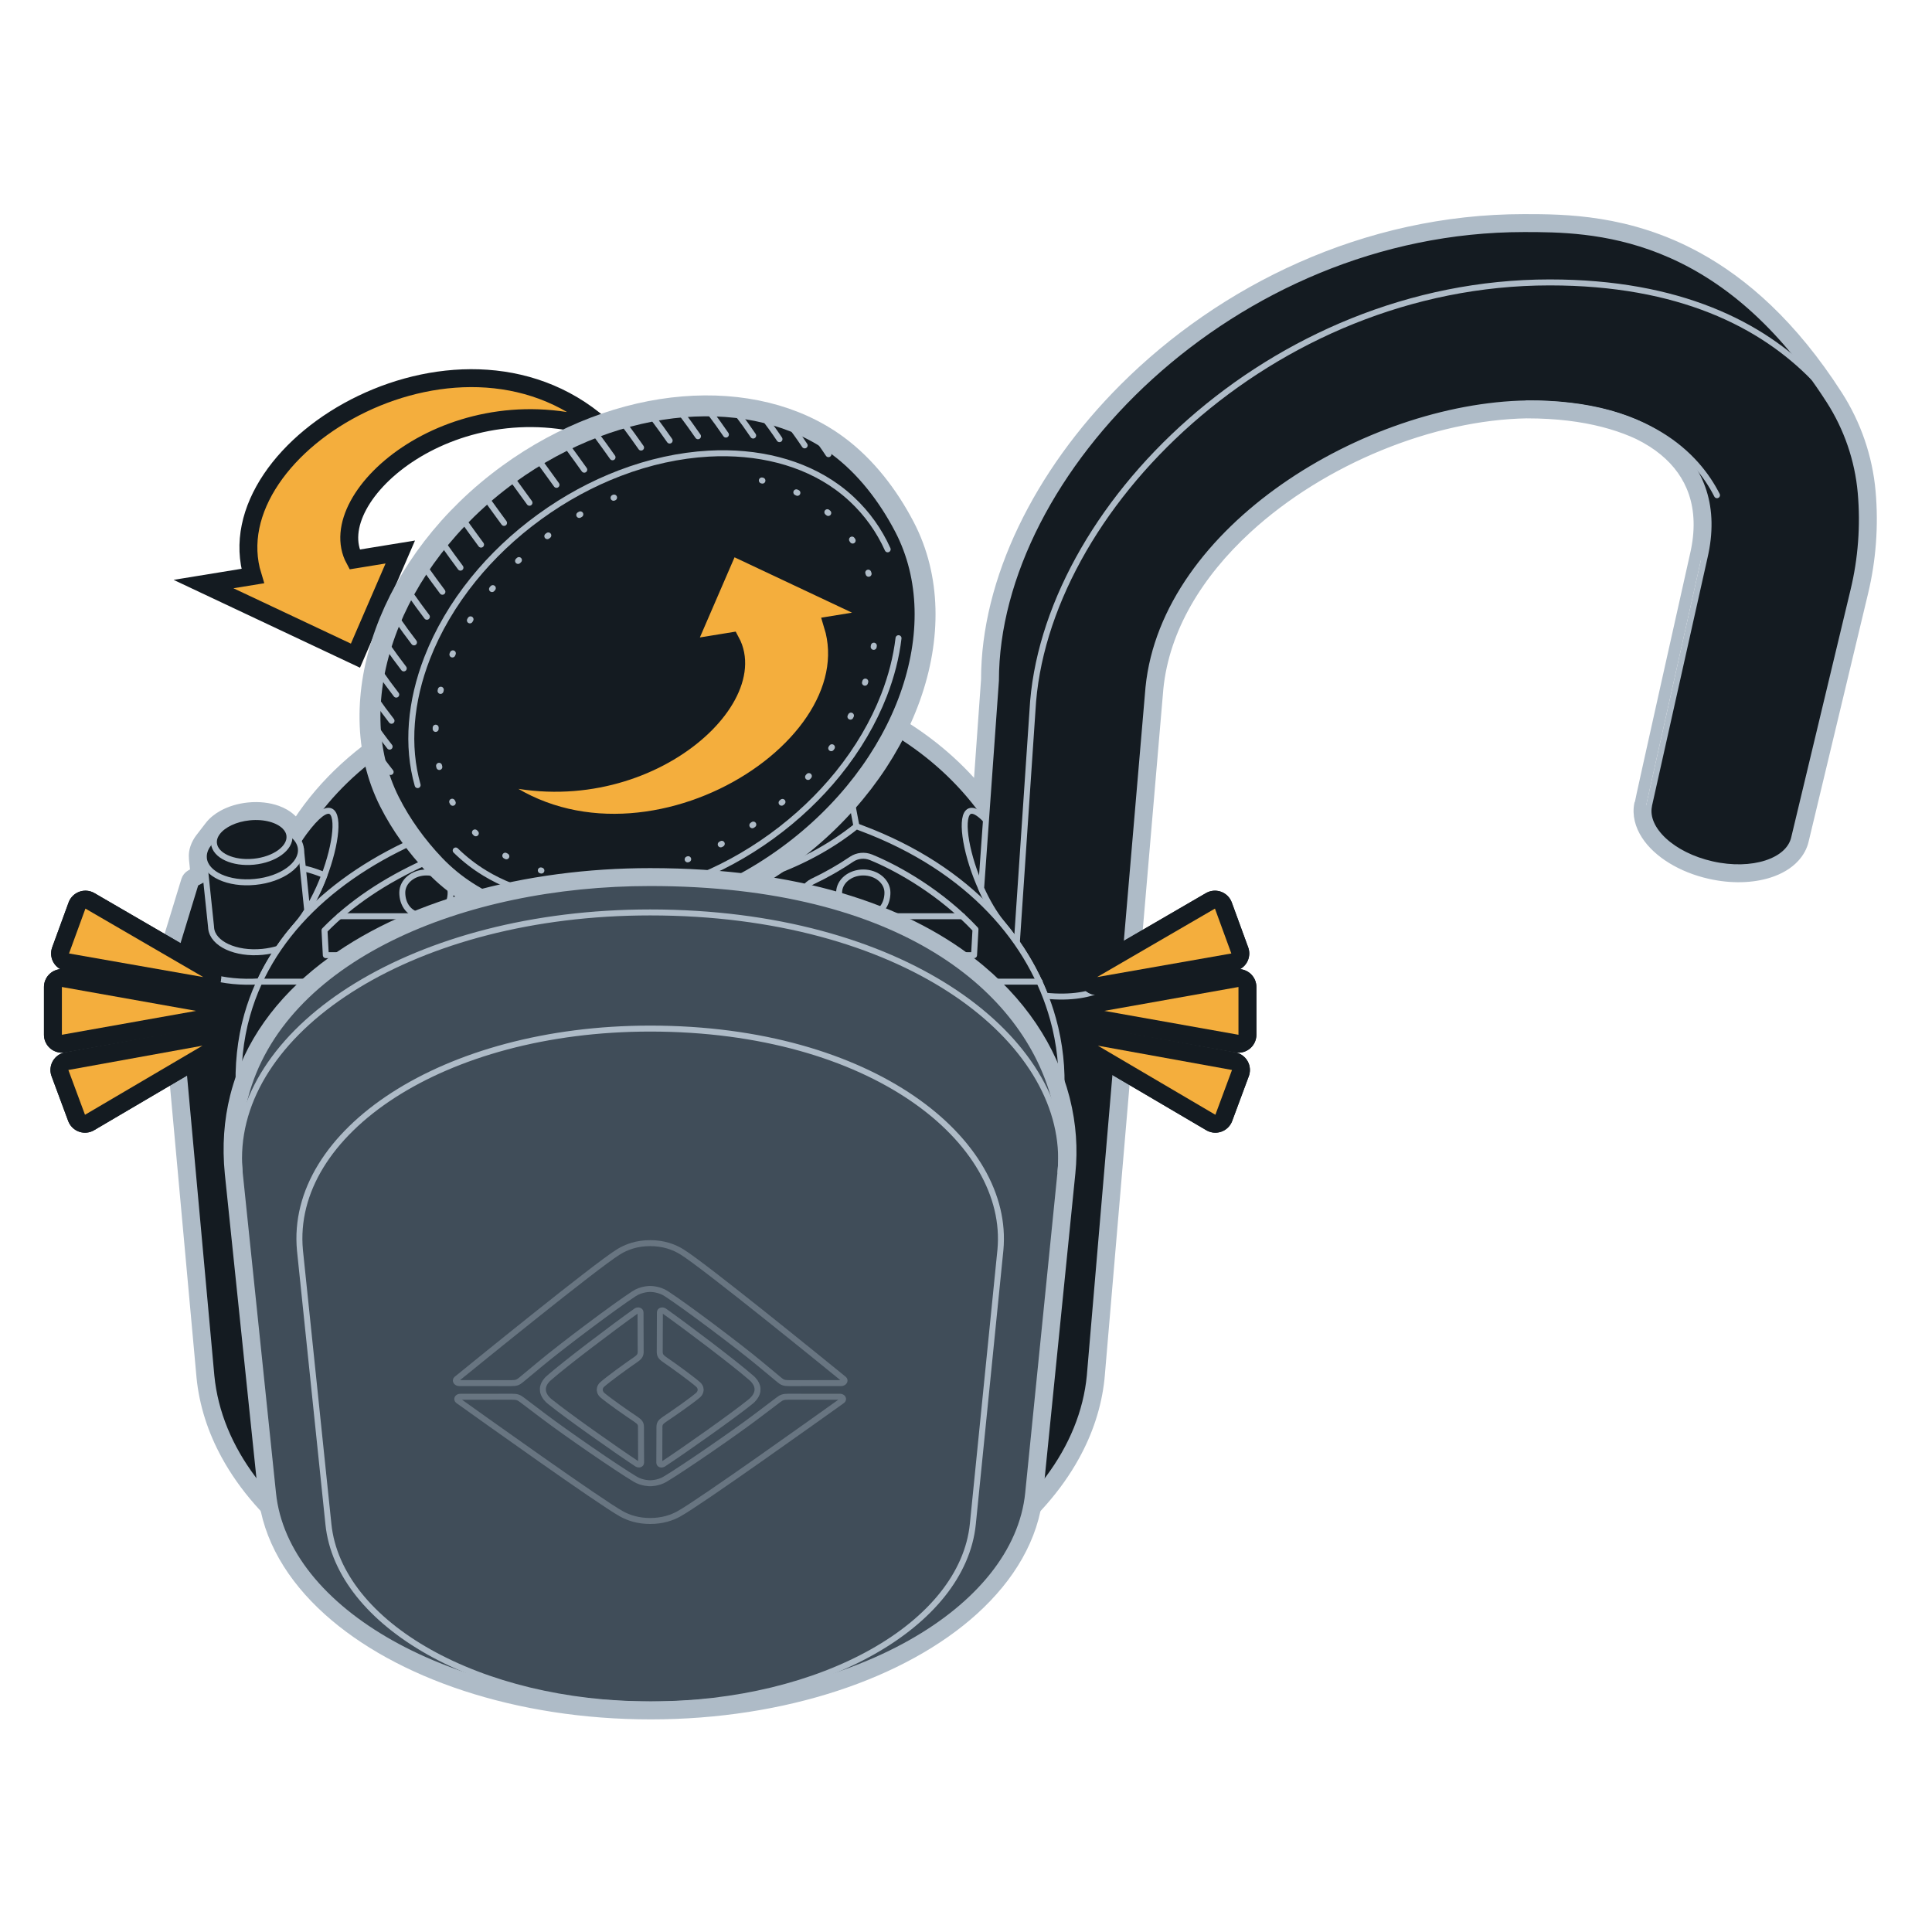 <?xml version="1.0" encoding="UTF-8"?><svg xmlns="http://www.w3.org/2000/svg" width="161.749" height="161.749" viewBox="0 0 161.749 161.749"><g id="uuid-4b40a15c-89a4-400e-b81c-2cf73d6400c8"><g id="uuid-7f59cc2a-00d1-45a0-b5b2-4e48640c64f9"><path d="M87.79,92.237l-2.705,28.764M25.866,70.843c.516-.753.921-1.244,1.219-1.552-.003.072-.008.151-.015.235-.158,1.897-1.286,5.171-2.882,7.144M84.637,69.712c-.904-1.319-1.707-2.225-2.436-2.607-.236-.124-.527-.227-.852-.226-.305.001-.599.095-.849.281-.345.257-.514.618-.601.905-.147.482-.156,1.063-.109,1.627.188,2.256,1.448,5.921,3.321,8.236M152.57,30.944c-2.155-2.213-4.907-4.2-8.402-5.675-3.862-1.63-8.608-2.624-14.423-2.624-12.64,0-24.022,5.436-32.077,13.081-7.179,6.814-11.797,15.465-12.226,23.701l-1.309,19.419M127.838,34.776c4.978,0,8.375,1.098,10.696,2.523,2.276,1.397,3.577,3.146,4.322,4.614M37.438,69.851l.541-2.851c.043-.226.15-.436.321-.631.262-.299.668-.549,1.143-.705,4.102-1.34,8.058-2.117,14.682-2.117,6.624,0,10.58.777,14.682,2.117.475.155.881.406,1.143.705.171.195.278.405.321.631l.448,2.358M69.411,65.655c-3.811,2.943-9.283,4.819-15.404,4.819-6.048,0-11.462-1.833-15.269-4.719M41.021,75.708h-12.608M80.561,75.708h-13.606M50.406,75.708h-4.327M61.898,75.708h-4.408M21.731,83.184h65.311M34.419,136.6c5.547,2.79,12.515,4.439,20.059,4.439s14.5-1.648,20.045-4.437c3.882-1.952,7.095-4.478,9.31-7.417,2.658-2.108,4.8-4.526,6.268-7.178,1.141-2.062,1.873-4.263,2.118-6.561.007-.068.014-.136.025-.297,0,0,0,0-.004.073l2.932-34.441h0s1.975-23.111,1.976-23.126c.496-4.946,3.278-9.51,7.362-13.268,6.283-5.782,15.463-9.48,23.337-9.613,5-.043,8.928,1.099,11.353,3.095,1.159.954,1.98,2.106,2.432,3.439.486,1.433.565,3.134.104,5.117,0,0-4.677,20.879-4.677,21.036,0-.068.007-.135.021-.202-.201.975.075,1.923.596,2.728,1.012,1.567,3.062,2.811,5.443,3.345,1.82.411,3.612.36,5.054-.105.858-.276,1.637-.714,2.204-1.337.39-.428.678-.941.806-1.513l4.967-20.728c.658-2.735.882-5.627.627-8.506-.257-2.897-1.224-5.699-2.793-8.143-3.793-5.907-7.876-9.485-11.817-11.638-5.802-3.17-11.187-3.186-14.574-3.186-13.366,0-25.355,5.961-33.611,14.217-7.16,7.16-11.6,16.139-11.598,24.511l-.629,8.827c-2.073-2.394-4.717-4.526-7.968-6.229-4.997-2.618-11.407-4.209-19.361-4.209-7.44,0-14.778,1.755-20.666,5.179-3.64,2.117-6.741,4.88-8.954,8.272l-.243-.246c-.02-.021-.042-.04-.064-.059-.348-.33-.781-.571-1.238-.736-.724-.261-1.582-.358-2.465-.271-.822.081-1.589.315-2.223.666-.444.246-.847.563-1.148.953-.002.002-.004.005-.006.007-.014.018-.027.036-.029.039-.017.022-.731.947-.735.951-.404.529-.652,1.176-.588,1.796v.02c0,.035.002.07.005.104l.101.96c-.1.053-.198.108-.295.164-.219.127-.382.332-.456.574l-1.878,6.144c-.038.124-.051.254-.04.383,0,0,3.194,35.079,3.194,35.085.225,2.323.948,4.55,2.088,6.635,1.468,2.685,3.627,5.132,6.313,7.263,2.216,2.94,5.432,5.468,9.317,7.421Z" style="fill:none; stroke:#aebbc7; stroke-linecap:round; stroke-linejoin:round; stroke-width:.5px;"/><path d="M88.039,92.261l-2.705,28.764M25.66,70.702c.777-1.134,1.324-1.71,1.657-1.953.025.183.032.447.003.798-.162,1.942-1.306,5.264-2.937,7.28M84.431,69.853c-.905-1.319-1.678-2.177-2.346-2.527-.213-.112-.463-.198-.735-.197-.253,0-.495.078-.701.232-.285.212-.432.517-.511.777-.133.437-.145.981-.099,1.534.184,2.211,1.428,5.827,3.266,8.099M152.391,31.118c-2.132-2.19-4.857-4.158-8.32-5.619-3.827-1.615-8.539-2.604-14.326-2.604-12.567,0-23.891,5.405-31.905,13.013-7.146,6.783-11.723,15.377-12.149,23.537l-1.309,19.419M127.838,34.526c5.015,0,8.459,1.106,10.827,2.56,2.321,1.425,3.652,3.212,4.414,4.714M37.192,69.804l.541-2.851c.052-.275.182-.525.379-.749.299-.339.746-.612,1.253-.777,4.128-1.349,8.111-2.129,14.76-2.129,6.649,0,10.632.78,14.76,2.129.507.166.955.438,1.253.777.197.224.327.474.379.749l.448,2.358M69.564,65.853c-3.859,2.98-9.387,4.872-15.556,4.872-6.096,0-11.564-1.847-15.42-4.77M41.021,75.958h-12.608M80.561,75.958h-13.606M50.406,75.958h-4.327M61.898,75.958h-4.408M21.731,82.934h65.311M34.531,136.377c5.509,2.77,12.438,4.413,19.947,4.413s14.426-1.641,19.932-4.41c3.867-1.945,7.054-4.457,9.242-7.37,2.648-2.096,4.776-4.496,6.229-7.123,1.126-2.035,1.846-4.204,2.088-6.466.007-.067.014-.134.023-.271,0,0,0,0-.003.052l2.932-34.441s1.976-23.129,1.976-23.129c.504-5.025,3.328-9.642,7.442-13.427,6.326-5.821,15.564-9.545,23.504-9.679,5.032-.043,9.027,1.104,11.514,3.152,1.192.981,2.042,2.171,2.51,3.552.503,1.484.58,3.233.111,5.251,0,0-4.671,20.861-4.671,20.982,0-.051.005-.102.015-.151-.184.895.066,1.777.561,2.542.966,1.495,2.949,2.712,5.288,3.236,1.784.403,3.53.35,4.922-.099.829-.267,1.566-.685,2.096-1.267.364-.399.629-.874.748-1.403l4.967-20.729c.652-2.708.874-5.573.621-8.426s-1.207-5.619-2.754-8.03c-3.773-5.876-7.826-9.423-11.726-11.554-5.743-3.137-11.072-3.156-14.454-3.156-13.292,0-25.219,5.928-33.435,14.144-7.128,7.128-11.527,16.046-11.525,24.352l-.673,9.44c-2.108-2.559-4.855-4.839-8.29-6.638-4.956-2.596-11.324-4.181-19.245-4.181-7.404,0-14.697,1.747-20.541,5.145-3.705,2.154-6.84,4.98-9.038,8.453l-.462-.468c-.017-.017-.035-.033-.053-.049-.318-.304-.721-.53-1.156-.687-.685-.247-1.505-.341-2.355-.257-.791.078-1.526.303-2.126.636-.421.233-.795.53-1.071.887-.002.002-.003.005-.005.007-.015.019-.029.039-.029.04,0,0-.731.947-.734.951-.374.49-.595,1.076-.537,1.645q0,.01.004.098l.118,1.128c-.149.077-.294.156-.436.238-.164.095-.287.249-.342.43l-1.878,6.144c-.028.093-.038.19-.03.287,0,0,3.194,35.079,3.194,35.083.222,2.287.933,4.481,2.059,6.539,1.454,2.659,3.598,5.088,6.274,7.207,2.189,2.914,5.379,5.428,9.249,7.374Z" style="fill:none; stroke:#aebbc7; stroke-linecap:round; stroke-linejoin:round; stroke-width:.5px;"/><path d="M88.288,92.284l-2.705,28.764M25.453,70.56c.907-1.322,1.529-1.935,1.896-2.127.058-.03.098-.044.122-.05.012.021.03.057.048.117.065.212.091.57.049,1.067-.165,1.987-1.327,5.358-2.992,7.417M84.224,69.995c-.905-1.32-1.648-2.128-2.256-2.447-.19-.1-.399-.169-.618-.168-.201,0-.391.062-.553.182-.226.168-.35.416-.421.649-.119.392-.134.899-.089,1.44.18,2.166,1.407,5.733,3.211,7.963M152.212,31.293c-2.11-2.166-4.806-4.115-8.238-5.563-3.793-1.601-8.471-2.585-14.229-2.585-12.495,0-23.759,5.375-31.733,12.944-7.113,6.751-11.65,15.289-12.072,23.372l-1.309,19.419M127.838,34.276c5.053,0,8.544,1.115,10.958,2.597,2.367,1.453,3.726,3.277,4.506,4.814M36.947,69.758l.541-2.851c.062-.325.214-.614.437-.867.335-.38.824-.674,1.363-.85,4.155-1.358,8.163-2.142,14.838-2.142,6.674,0,10.683.784,14.838,2.142.539.176,1.029.469,1.363.85.223.253.375.543.437.867l.448,2.358M69.717,66.051c-3.908,3.018-9.491,4.924-15.709,4.924-6.144,0-11.667-1.861-15.571-4.821M41.021,76.208h-12.608M80.561,76.208h-13.606M50.406,76.208h-4.327M61.898,76.208h-4.408M21.731,82.684h65.311M34.644,136.153c5.471,2.751,12.361,4.386,19.835,4.386s14.352-1.633,19.82-4.383c3.852-1.937,7.014-4.436,9.174-7.322,2.639-2.084,4.752-4.467,6.191-7.068,1.111-2.008,1.82-4.146,2.058-6.371.006-.059.012-.119.02-.213,0-.01.002-.02.002-.031t-.002.031l2.932-34.441s1.977-23.133,1.977-23.133c.512-5.104,3.378-9.773,7.521-13.586,6.369-5.861,15.665-9.61,23.671-9.745,5.064-.044,9.125,1.11,11.675,3.209,1.225,1.008,2.103,2.236,2.588,3.665.521,1.535.596,3.332.119,5.386,0,0-4.665,20.844-4.665,20.927,0-.034.003-.068.01-.101-.168.816.057,1.631.526,2.356.919,1.423,2.835,2.613,5.133,3.128,1.748.395,3.448.34,4.791-.093.799-.257,1.494-.656,1.988-1.198.338-.37.58-.806.689-1.293l4.967-20.729c.646-2.682.866-5.52.615-8.345-.25-2.815-1.19-5.54-2.716-7.917-3.753-5.845-7.776-9.361-11.636-11.47-5.683-3.105-10.957-3.125-14.334-3.125-13.217,0-25.083,5.896-33.258,14.071-7.095,7.095-11.454,15.953-11.453,24.193l-.718,10.076c-2.134-2.734-4.984-5.172-8.61-7.07-4.914-2.574-11.241-4.152-19.129-4.152-7.367,0-14.615,1.739-20.415,5.111-3.771,2.193-6.938,5.081-9.119,8.638l-.685-.693c-.013-.013-.027-.026-.041-.037-.288-.277-.661-.49-1.074-.639-.646-.233-1.428-.324-2.246-.243-.761.075-1.462.291-2.03.606-.398.221-.744.497-.994.821-.002.002-.003.004-.005.006-.013.017-.026.035-.03.04,0,0-.731.947-.733.949-.344.451-.537.976-.486,1.493q0,.01.003.072l.136,1.3c-.199.098-.391.201-.578.309-.11.063-.191.166-.228.287l-1.878,6.144c-.019.062-.026.127-.02.191,0,0,3.194,35.079,3.194,35.082.218,2.25.918,4.412,2.029,6.444,1.44,2.633,3.569,5.044,6.235,7.151,2.161,2.888,5.326,5.388,9.181,7.327Z" style="fill:none; stroke:#aebbc7; stroke-linecap:round; stroke-linejoin:round; stroke-width:.5px;"/><path d="M88.537,92.308l-2.705,28.764M25.247,70.419c.906-1.322,1.559-1.983,1.986-2.207.122-.064.209-.083.266-.083.047,0,.08.013.108.034.047.035.105.112.151.265.078.257.102.652.059,1.16-.169,2.031-1.347,5.452-3.047,7.553M84.018,70.136c-.905-1.321-1.618-2.08-2.166-2.367-.168-.088-.336-.141-.501-.14-.15,0-.287.046-.405.133-.166.124-.268.315-.331.521-.106.347-.123.817-.079,1.347.177,2.121,1.387,5.64,3.156,7.826M152.033,31.467c-2.087-2.143-4.756-4.073-8.156-5.507-3.758-1.586-8.403-2.565-14.132-2.565-12.423,0-23.627,5.344-31.561,12.875-7.08,6.72-11.576,15.201-11.994,23.208l-1.309,19.419M127.838,34.026c5.09,0,8.629,1.123,11.088,2.634,2.412,1.481,3.801,3.343,4.598,4.914M36.701,69.711l.541-2.851c.071-.374.246-.704.495-.986.371-.421.902-.736,1.473-.922,4.181-1.366,8.216-2.154,14.915-2.154,6.699,0,10.734.788,14.915,2.154.571.187,1.103.501,1.473.922.248.282.424.612.495.986l.448,2.358M69.87,66.249c-3.957,3.056-9.595,4.976-15.862,4.976-6.192,0-11.77-1.875-15.722-4.872M41.021,76.458h-12.608M80.561,76.458h-13.606M50.406,76.458h-4.327M61.898,76.458h-4.408M21.731,82.434h65.311M34.756,135.93c5.433,2.732,12.284,4.359,19.722,4.359s14.278-1.626,19.708-4.357c3.849-1.936,6.993-4.43,9.079-7.254,2.642-2.077,4.749-4.449,6.179-7.033,1.097-1.982,1.794-4.087,2.028-6.277.007-.062.013-.125.02-.208,0-.003,0-.006,0-.01h0s0,0,0,.01v-.01h0c.056-.659,2.931-34.431,2.931-34.431l1.977-23.137c.519-5.183,3.427-9.905,7.6-13.745,6.412-5.9,15.766-9.675,23.838-9.811,5.095-.044,9.224,1.115,11.837,3.266,1.257,1.035,2.165,2.3,2.666,3.777.538,1.586.611,3.431.126,5.521,0,0-4.658,20.822-4.654,20.822h0c-.152.736.048,1.484.491,2.17.873,1.352,2.721,2.514,4.978,3.02,1.712.387,3.366.33,4.659-.087.77-.248,1.423-.627,1.88-1.128.312-.342.532-.739.631-1.182l4.968-20.729h0c.639-2.656.857-5.467.609-8.265-.246-2.775-1.173-5.46-2.677-7.804-3.733-5.813-7.726-9.299-11.545-11.385-5.624-3.072-10.842-3.095-14.214-3.095-13.142,0-24.947,5.863-33.081,13.998-7.063,7.063-11.381,15.861-11.38,24.034l-.765,10.738c-2.151-2.918-5.102-5.525-8.928-7.529-4.873-2.552-11.159-4.124-19.013-4.124-7.33,0-14.533,1.731-20.289,5.077-3.839,2.232-7.039,5.186-9.198,8.829-.021-.023-.042-.046-.064-.069l-.845-.855c-.009-.009-.018-.017-.028-.024-.258-.251-.601-.451-.995-.592-.607-.219-1.351-.308-2.136-.23-.73.072-1.398.279-1.933.575-.376.208-.692.464-.918.756-.001.002-.003.004-.004.005-.012.016-.024.031-.03.041,0,0-.731.947-.732.948-.315.412-.48.877-.435,1.341q0,.01.001.046l.155,1.474c-.25.118-.49.244-.719.377-.055.032-.096.083-.114.143,0,0-1.878,6.144-1.888,6.24,0,0,3.194,35.079,3.194,35.08.215,2.214.903,4.343,2,6.348,1.43,2.615,3.554,5.016,6.176,7.068,2.134,2.873,5.28,5.369,9.132,7.306Z" style="fill:none; stroke:#aebbc7; stroke-linecap:round; stroke-linejoin:round; stroke-width:.5px;"/></g><path d="M88.363,86.083l-2.025-.01-2.291,27.232v.01c-.934,11.021-13.832,19.77-29.572,19.77s-28.628-8.73-29.582-19.741l-2.399-27.527-2.015-.01,2.291-9.802c2.999-12.81,17.057-19.711,31.656-19.711,19.544,0,29.247,9.772,31.636,19.967l2.3,9.821Z" style="fill:#141b21; stroke:#aebbc7; stroke-linecap:round; stroke-linejoin:round; stroke-width:.5px;"/><line x1="88.786" y1="92.331" x2="86.081" y2="121.096" style="fill:#404d59; stroke:#aebbc7; stroke-linecap:round; stroke-linejoin:round; stroke-width:.5px;"/><path d="M94.175,80.698l-2.932,34.441v.011c-1.155,12.294-17.189,22.038-36.768,22.038s-35.59-9.732-36.779-22.003l-3.194-35.079,79.672.592Z" style="fill:#141b21; stroke:#aebbc7; stroke-linecap:round; stroke-linejoin:round; stroke-width:.5px;"/><path d="M25.041,70.278c4.701-6.856,3.393,2.733-.076,7.021" style="fill:none; stroke:#aebbc7; stroke-linecap:round; stroke-linejoin:round; stroke-width:.5px;"/><path d="M83.812,70.278c-4.701-6.856-3.393,2.733.076,7.021" style="fill:none; stroke:#aebbc7; stroke-linecap:round; stroke-linejoin:round; stroke-width:.5px;"/><path d="M87.515,83.361c4.332.455,6.536-1.3,6.66-2.664l1.977-23.14c1.337-13.341,18.246-23.555,31.685-23.781,10.254-.089,16.782,4.66,14.874,12.869,0,0-4.653,20.808-4.653,20.818-.403,1.956,1.947,4.149,5.279,4.896,3.352.757,6.43-.236,6.872-2.212l4.968-20.729c.633-2.63.849-5.413.603-8.184-.243-2.734-1.155-5.381-2.638-7.691-9.18-14.298-19.897-14.365-25.549-14.365-24.419,0-44.212,20.359-44.212,37.8l-1.24,17.389c.482,1.071,1.073,2.101,1.745,2.932,1.608,1.907,2.808,3.959,3.627,6.063Z" style="fill:#141b21; stroke:#aebbc7; stroke-linecap:round; stroke-linejoin:round; stroke-width:.5px;"/><path d="M151.854,31.641c-4.347-4.464-11.252-7.997-22.108-7.997-23.377,0-42.428,19.035-43.306,35.85l-1.309,19.419" style="fill:none; stroke:#aebbc7; stroke-linecap:round; stroke-linejoin:round; stroke-width:.5px;"/><path d="M27.155,73.273c-.541,1.445-1.298,2.91-2.192,4.021-1.308,1.475-2.399,3.097-3.215,4.866-3.087.216-5.84-.619-7.245-2.055l1.878-6.144c1.327-.767,3.028-1.308,4.906-1.484,2.232-.226,4.306.098,5.869.796Z" style="fill:#141b21; stroke:#aebbc7; stroke-linecap:round; stroke-linejoin:round; stroke-width:.5px;"/><path d="M25.72,76.222c-.823,1.337-1.285,1.52-2.409,3.205-.413.128-.865.216-1.337.265-2.241.216-4.159-.669-4.296-1.976l-.01-.138-.6-5.712,8.12-.836.531,5.191Z" style="fill:#141b21; stroke:#aebbc7; stroke-linecap:round; stroke-linejoin:round; stroke-width:.5px;"/><path d="M25.189,71.032v.02c.128,1.317-1.593,2.566-3.834,2.782-2.232.226-4.149-.659-4.286-1.966v-.02c-.039-.413.098-.816.383-1.19l.767-.993.619-.049c.59-.285,1.298-.482,2.065-.551.836-.079,1.632-.01,2.3.187l.649-.049.845.855c.275.285.452.61.492.973Z" style="fill:#141b21; stroke:#aebbc7; stroke-linecap:round; stroke-linejoin:round; stroke-width:.5px;"/><path d="M20.895,68.429c1.258-.125,2.385.199,2.954.774.221.223.357.483.384.77.098,1.026-1.238,1.997-2.984,2.17-1.746.173-3.24-.518-3.338-1.544-.031-.323.081-.641.303-.93.482-.628,1.485-1.121,2.681-1.24Z" style="fill:#141b21; stroke:#aebbc7; stroke-linecap:round; stroke-linejoin:round; stroke-width:.5px;"/><path d="M127.838,33.776c10.157,0,14.264,4.442,15.91,7.684" style="fill:none; stroke:#aebbc7; stroke-linecap:round; stroke-linejoin:round; stroke-width:.5px;"/><path d="M88.788,92.339l-2.71,28.74v.01c-.99,10.57-14.77,18.95-31.6,18.95s-30.6-8.37-31.62-18.92l-2.79-28.74c-.22-2.34-.06-4.53.41-6.57.01-.05.03-.1.04-.16,1.78-7.33,7.75-12.67,15.55-15.83.23-.09.46-.18.7-.27,4.34,3.29,10.45,5.34,17.22,5.34,7.03,0,13.35-2.21,17.71-5.72.42.16.84.32,1.24.48,8.95,3.62,13.83,9.88,15.38,16.27.01.05.03.11.04.16.49,2.1.63,4.22.43,6.26Z" style="fill:#141b21; stroke:#aebbc7; stroke-linecap:round; stroke-linejoin:round; stroke-width:.5px;"/><path d="M41.228,79.969h-13.95l-.11-2.08c2.19-2.25,5.04-4.17,8.46-5.71.52-.23,1.12-.19,1.6.12,1.14.72,2.34,1.36,3.61,1.92l.39,5.75Z" style="fill:none; stroke:#aebbc7; stroke-linecap:round; stroke-linejoin:round; stroke-width:.5px;"/><path d="M61.938,75.949l-.17,4.02h-15.56l-.17-4.01c2.53.62,5.21.93,7.95.93,2.72,0,5.4-.33,7.95-.94Z" style="fill:#141b21; stroke:#aebbc7; stroke-linecap:round; stroke-linejoin:round; stroke-width:.5px;"/><path d="M81.668,77.809l-.12,2.16h-14.8l.32-4.75c.04-.61.41-1.15.96-1.42,1.16-.55,2.26-1.18,3.28-1.87.47-.31,1.07-.37,1.6-.16,2.33.95,5.9,2.99,8.76,6.04Z" style="fill:none; stroke:#aebbc7; stroke-linecap:round; stroke-linejoin:round; stroke-width:.5px;"/><path d="M36.456,69.664l.541-2.851c.2-1.052,1.126-1.769,2.136-2.099,4.207-1.375,8.268-2.167,14.993-2.167,6.724,0,10.786.792,14.993,2.167,1.01.33,1.936,1.047,2.136,2.099l.448,2.358" style="fill:none; stroke:#aebbc7; stroke-linecap:round; stroke-linejoin:round; stroke-width:.5px;"/><path d="M70.022,66.447c-4.006,3.093-9.699,5.028-16.015,5.028-6.24,0-11.873-1.89-15.873-4.922" style="fill:none; stroke:#aebbc7; stroke-linecap:round; stroke-linejoin:round; stroke-width:.5px;"/><path d="M61.938,75.949l-.17,4.02h-15.56l-.17-4.01c2.53.62,5.21.93,7.95.93,2.72,0,5.4-.33,7.95-.94Z" style="fill:none; stroke:#aebbc7; stroke-linecap:round; stroke-linejoin:round; stroke-width:.5px;"/><line x1="41.021" y1="76.708" x2="28.413" y2="76.708" style="fill:none; stroke:#aebbc7; stroke-linecap:round; stroke-linejoin:round; stroke-width:.5px;"/><line x1="80.561" y1="76.708" x2="66.955" y2="76.708" style="fill:none; stroke:#aebbc7; stroke-linecap:round; stroke-linejoin:round; stroke-width:.5px;"/><line x1="50.406" y1="76.708" x2="46.079" y2="76.708" style="fill:none; stroke:#aebbc7; stroke-linecap:round; stroke-linejoin:round; stroke-width:.5px;"/><line x1="61.898" y1="76.708" x2="57.49" y2="76.708" style="fill:none; stroke:#aebbc7; stroke-linecap:round; stroke-linejoin:round; stroke-width:.5px;"/><line x1="21.731" y1="82.184" x2="87.043" y2="82.184" style="fill:none; stroke:#aebbc7; stroke-linecap:round; stroke-linejoin:round; stroke-width:.5px;"/><path d="M72.274,73.044c1.117,0,2.023.755,2.023,1.686s-.53,1.978-2.023,1.978-2.023-1.047-2.023-1.978.906-1.686,2.023-1.686Z" style="fill:none; stroke:#aebbc7; stroke-linecap:round; stroke-linejoin:round; stroke-width:.5px;"/><path d="M35.703,73.044c-1.117,0-2.023.755-2.023,1.686,0,.931.53,1.978,2.023,1.978s2.023-1.047,2.023-1.978c0-.931-.906-1.686-2.023-1.686Z" style="fill:none; stroke:#aebbc7; stroke-linecap:round; stroke-linejoin:round; stroke-width:.5px;"/></g><g id="uuid-45e67035-8bda-4ece-bd2e-4eb00602947b"><path d="M50.866,36.127c-11.808-11.3-33.096,1.107-29.71,12.1l-4.119.671,12.722,5.995,3.753-8.678-3.826.623c-2.868-5.311,8.541-15.154,21.18-10.711Z" style="fill:#f4ae3d;"/><path d="M50.866,36.127c-11.808-11.3-33.096,1.107-29.71,12.1l-4.119.671,12.722,5.995,3.753-8.678-3.826.623c-2.868-5.311,8.541-15.154,21.18-10.711Z" style="fill:#f4ae3d;"/><path d="M50.866,36.127c-11.808-11.3-33.096,1.107-29.71,12.1l-4.119.671,12.722,5.995,3.753-8.678-3.826.623c-2.868-5.311,8.541-15.154,21.18-10.711Z" style="fill:none; stroke:#141b21; stroke-miterlimit:10; stroke-width:1.5px;"/><path d="M36.828,71.986c6.331,6.652,18.69,6.459,28.643-.765,9.885-7.175,13.911-18.755,9.692-26.83-1.317-2.52-3.129-4.902-5.417-6.589-6.687-4.932-17.737-4.18-26.794,2.394-9.816,7.125-13.855,18.594-9.779,26.66.947,1.874,2.208,3.609,3.655,5.13Z" style="fill:none; stroke:#aebbc7; stroke-width:3px;"/><path d="M74.317,45.99c-.708-1.575-1.724-2.999-2.994-4.185-.389-.363-.802-.704-1.235-1.018-2.888-2.097-6.677-3.036-10.76-2.808-2.421.135-4.945.68-7.447,1.636-2.285.873-4.552,2.09-6.703,3.652s-4.01,3.339-5.549,5.241c-1.684,2.082-2.984,4.313-3.863,6.573-1.416,3.644-1.736,7.362-.801,10.65" style="fill:none; stroke:#aebbc7; stroke-width:3px;"/><path d="M38.152,71.204c.734.72,1.551,1.356,2.437,1.895,2.755,1.675,6.188,2.413,9.859,2.209,2.421-.135,4.945-.68,7.447-1.636,2.285-.873,4.552-2.09,6.703-3.652s4.01-3.339,5.549-5.241c1.684-2.082,2.984-4.313,3.863-6.573.619-1.592,1.028-3.198,1.215-4.776" style="fill:none; stroke:#aebbc7; stroke-width:3px;"/><path d="M57.571,71.948c2.059-.789,4.102-1.887,6.041-3.295s3.616-3.009,5.004-4.722c1.52-1.875,2.694-3.884,3.488-5.917,1.716-4.391,1.661-8.899-.507-12.432-.768-1.251-1.806-2.365-2.995-3.226-1.399-1.014-3.035-1.724-4.82-2.131" style="fill:none; stroke:#aebbc7; stroke-width:3px;"/><path d="M57.571,71.948l.045-.017" style="fill:none; stroke:#aebbc7; stroke-width:3px;"/><path d="M60.34,70.692c1.112-.586,2.208-1.266,3.272-2.038,1.939-1.407,3.616-3.009,5.004-4.722,1.52-1.875,2.694-3.884,3.488-5.917,1.715-4.391,1.661-8.899-.507-12.432-.768-1.251-1.806-2.365-2.995-3.226-.998-.723-2.117-1.292-3.324-1.707" style="fill:none; stroke:#aebbc7; stroke-width:3px;"/><path d="M63.832,40.237c-.017-.004-.034-.008-.05-.012" style="fill:none; stroke:#aebbc7; stroke-width:3px;"/><path d="M51.411,41.656c-1.786.756-3.552,1.747-5.239,2.971-1.939,1.407-3.616,3.009-5.004,4.722-1.52,1.875-2.694,3.884-3.488,5.917-1.625,4.159-1.662,8.423.181,11.864.942,1.759,2.424,3.296,4.131,4.331,1.017.617,2.138,1.091,3.335,1.423" style="fill:none; stroke:#aebbc7; stroke-width:3px;"/><path d="M51.411,41.656c-.015.006-.03.013-.044.019" style="fill:none; stroke:#aebbc7; stroke-width:3px;"/><path d="M48.586,43.061c-.818.47-1.625.992-2.414,1.565-1.939,1.407-3.616,3.009-5.004,4.722-1.52,1.875-2.694,3.884-3.488,5.917-1.625,4.159-1.662,8.423.181,11.864.942,1.759,2.424,3.296,4.131,4.331.573.347,1.178.65,1.812.907" style="fill:none; stroke:#aebbc7; stroke-width:3px;"/><path d="M45.277,72.871c.016.005.033.009.049.014" style="fill:none; stroke:#aebbc7; stroke-width:3px;"/><path d="M42.952,40.196l.688.948.688.947" style="fill:none; stroke:#aebbc7; stroke-width:3px;"/><path d="M45.215,38.696c.273.374.483.662.69.947.211.29.418.577.686.949" style="fill:none; stroke:#aebbc7; stroke-width:3px;"/><path d="M47.54,37.425c.274.373.484.66.691.946.21.289.417.577.684.952" style="fill:none; stroke:#aebbc7; stroke-width:3px;"/><path d="M49.907,36.384c.274.372.485.658.693.946.209.289.416.577.682.954" style="fill:none; stroke:#aebbc7; stroke-width:3px;"/><path d="M52.313,35.593c.267.36.473.64.678.922.208.288.415.577.68.956" style="fill:none; stroke:#aebbc7; stroke-width:3px;"/><path d="M54.72,35.025c.26.349.463.623.664.902.208.287.413.577.679.958" style="fill:none; stroke:#aebbc7; stroke-width:3px;"/><path d="M57.119,34.695c.249.333.446.597.641.868.207.286.412.577.677.96" style="fill:none; stroke:#aebbc7; stroke-width:3px;"/><path d="M59.496,34.607c.231.308.417.558.603.815.206.285.411.577.675.962" style="fill:none; stroke:#aebbc7; stroke-width:3px;"/><path d="M61.84,34.77c.203.269.373.497.542.731.205.284.41.576.673.964" style="fill:none; stroke:#aebbc7; stroke-width:3px;"/><path d="M64.146,35.205c.16.212.301.401.442.596.204.283.409.576.671.966" style="fill:none; stroke:#aebbc7; stroke-width:3px;"/><path d="M66.428,35.953c.093.125.181.245.27.367.204.282.408.576.67.968" style="fill:none; stroke:#aebbc7; stroke-width:3px;"/><path d="M68.742,37.124c.187.261.378.539.618.9" style="fill:none; stroke:#aebbc7; stroke-width:3px;"/><path d="M40.823,41.883c.271.376.48.664.687.949.211.29.419.576.69.946" style="fill:none; stroke:#aebbc7; stroke-width:3px;"/><path d="M38.895,43.7c.27.376.478.665.686.951.21.289.42.575.693.945" style="fill:none; stroke:#aebbc7; stroke-width:3px;"/><path d="M37.172,45.628c.269.376.476.665.684.952.21.288.42.574.695.944" style="fill:none; stroke:#aebbc7; stroke-width:3px;"/><path d="M35.674,47.67c.26.365.462.648.667.93.209.287.42.573.698.943" style="fill:none; stroke:#aebbc7; stroke-width:3px;"/><path d="M34.388,49.783c.252.356.449.633.651.911.208.286.42.572.7.942" style="fill:none; stroke:#aebbc7; stroke-width:3px;"/><path d="M33.331,51.961c.239.34.43.609.626.879.208.285.421.571.703.941" style="fill:none; stroke:#aebbc7; stroke-width:3px;"/><path d="M32.51,54.194c.221.315.401.57.588.826.207.284.421.57.705.94" style="fill:none; stroke:#aebbc7; stroke-width:3px;"/><path d="M31.939,56.473c.193.277.357.508.527.742.206.283.421.568.708.939" style="fill:none; stroke:#aebbc7; stroke-width:3px;"/><path d="M31.638,58.801c.152.218.289.41.43.605.206.282.421.567.71.938" style="fill:none; stroke:#aebbc7; stroke-width:3px;"/><path d="M31.642,61.202c.09.127.176.248.265.37.205.281.422.566.713.937" style="fill:none; stroke:#aebbc7; stroke-width:3px;"/><path d="M32.039,63.765c.19.258.395.526.665.866" style="fill:none; stroke:#aebbc7; stroke-width:3px;"/><path d="M36.828,71.986c6.331,6.652,18.69,6.459,28.643-.765,9.885-7.175,13.911-18.755,9.692-26.83-1.317-2.52-3.129-4.902-5.417-6.589-6.687-4.932-17.737-4.18-26.794,2.394-9.816,7.125-13.855,18.594-9.779,26.66.947,1.874,2.208,3.609,3.655,5.13Z" style="fill:#141b21; stroke:#aebbc7; stroke-linecap:round; stroke-linejoin:round; stroke-width:.5px;"/><path d="M74.317,45.99c-.708-1.575-1.724-2.999-2.994-4.185-.389-.363-.802-.704-1.235-1.018-2.888-2.097-6.677-3.036-10.76-2.808-2.421.135-4.945.68-7.447,1.636-2.285.873-4.552,2.09-6.703,3.652s-4.01,3.339-5.549,5.241c-1.684,2.082-2.984,4.313-3.863,6.573-1.416,3.644-1.736,7.362-.801,10.65" style="fill:none; stroke:#aebbc7; stroke-linecap:round; stroke-linejoin:round; stroke-width:.5px;"/><path d="M38.152,71.204c.734.72,1.551,1.356,2.437,1.895,2.755,1.675,6.188,2.413,9.859,2.209,2.421-.135,4.945-.68,7.447-1.636,2.285-.873,4.552-2.09,6.703-3.652s4.01-3.339,5.549-5.241c1.684-2.082,2.984-4.313,3.863-6.573.619-1.592,1.028-3.198,1.215-4.776" style="fill:none; stroke:#aebbc7; stroke-linecap:round; stroke-linejoin:round; stroke-width:.5px;"/><path d="M57.571,71.948l.045-.017" style="fill:none; stroke:#aebbc7; stroke-linecap:round; stroke-linejoin:round; stroke-width:.5px;"/><path d="M60.34,70.692c1.112-.586,2.208-1.266,3.272-2.038,1.939-1.407,3.616-3.009,5.004-4.722,1.52-1.875,2.694-3.884,3.488-5.917,1.715-4.391,1.661-8.899-.507-12.432-.768-1.251-1.806-2.365-2.995-3.226-.998-.723-2.117-1.292-3.324-1.707" style="fill:none; stroke:#aebbc7; stroke-dasharray:.1 2.994; stroke-linecap:round; stroke-linejoin:round; stroke-width:.5px;"/><path d="M63.832,40.237c-.017-.004-.034-.008-.05-.012" style="fill:none; stroke:#aebbc7; stroke-linecap:round; stroke-linejoin:round; stroke-width:.5px;"/><path d="M51.411,41.656c-.015.006-.03.013-.044.019" style="fill:none; stroke:#aebbc7; stroke-linecap:round; stroke-linejoin:round; stroke-width:.5px;"/><path d="M48.586,43.061c-.818.47-1.625.992-2.414,1.565-1.939,1.407-3.616,3.009-5.004,4.722-1.52,1.875-2.694,3.884-3.488,5.917-1.625,4.159-1.662,8.423.181,11.864.942,1.759,2.424,3.296,4.131,4.331.573.347,1.178.65,1.812.907" style="fill:none; stroke:#aebbc7; stroke-dasharray:.104 3.108; stroke-linecap:round; stroke-linejoin:round; stroke-width:.5px;"/><path d="M45.277,72.871c.016.005.033.009.049.014" style="fill:none; stroke:#aebbc7; stroke-linecap:round; stroke-linejoin:round; stroke-width:.5px;"/><path d="M42.952,40.196l.688.948.688.947" style="fill:none; stroke:#aebbc7; stroke-linecap:round; stroke-linejoin:round; stroke-width:.5px;"/><path d="M45.215,38.696c.273.374.483.662.69.947.211.29.418.577.686.949" style="fill:none; stroke:#aebbc7; stroke-linecap:round; stroke-linejoin:round; stroke-width:.5px;"/><path d="M47.54,37.425c.274.373.484.66.691.946.21.289.417.577.684.952" style="fill:none; stroke:#aebbc7; stroke-linecap:round; stroke-linejoin:round; stroke-width:.5px;"/><path d="M49.907,36.384c.274.372.485.658.693.946.209.289.416.577.682.954" style="fill:none; stroke:#aebbc7; stroke-linecap:round; stroke-linejoin:round; stroke-width:.5px;"/><path d="M52.313,35.593c.267.36.473.64.678.922.208.288.415.577.68.956" style="fill:none; stroke:#aebbc7; stroke-linecap:round; stroke-linejoin:round; stroke-width:.5px;"/><path d="M54.72,35.025c.26.349.463.623.664.902.208.287.413.577.679.958" style="fill:none; stroke:#aebbc7; stroke-linecap:round; stroke-linejoin:round; stroke-width:.5px;"/><path d="M57.119,34.695c.249.333.446.597.641.868.207.286.412.577.677.96" style="fill:none; stroke:#aebbc7; stroke-linecap:round; stroke-linejoin:round; stroke-width:.5px;"/><path d="M59.496,34.607c.231.308.417.558.603.815.206.285.411.577.675.962" style="fill:none; stroke:#aebbc7; stroke-linecap:round; stroke-linejoin:round; stroke-width:.5px;"/><path d="M61.84,34.77c.203.269.373.497.542.731.205.284.41.576.673.964" style="fill:none; stroke:#aebbc7; stroke-linecap:round; stroke-linejoin:round; stroke-width:.5px;"/><path d="M64.146,35.205c.16.212.301.401.442.596.204.283.409.576.671.966" style="fill:none; stroke:#aebbc7; stroke-linecap:round; stroke-linejoin:round; stroke-width:.5px;"/><path d="M66.428,35.953c.093.125.181.245.27.367.204.282.408.576.67.968" style="fill:none; stroke:#aebbc7; stroke-linecap:round; stroke-linejoin:round; stroke-width:.5px;"/><path d="M68.742,37.124c.187.261.378.539.618.9" style="fill:none; stroke:#aebbc7; stroke-linecap:round; stroke-linejoin:round; stroke-width:.5px;"/><path d="M40.823,41.883c.271.376.48.664.687.949.211.29.419.576.69.946" style="fill:none; stroke:#aebbc7; stroke-linecap:round; stroke-linejoin:round; stroke-width:.5px;"/><path d="M38.895,43.7c.27.376.478.665.686.951.21.289.42.575.693.945" style="fill:none; stroke:#aebbc7; stroke-linecap:round; stroke-linejoin:round; stroke-width:.5px;"/><path d="M37.172,45.628c.269.376.476.665.684.952.21.288.42.574.695.944" style="fill:none; stroke:#aebbc7; stroke-linecap:round; stroke-linejoin:round; stroke-width:.5px;"/><path d="M35.674,47.67c.26.365.462.648.667.93.209.287.42.573.698.943" style="fill:none; stroke:#aebbc7; stroke-linecap:round; stroke-linejoin:round; stroke-width:.5px;"/><path d="M34.388,49.783c.252.356.449.633.651.911.208.286.42.572.7.942" style="fill:none; stroke:#aebbc7; stroke-linecap:round; stroke-linejoin:round; stroke-width:.5px;"/><path d="M33.331,51.961c.239.34.43.609.626.879.208.285.421.571.703.941" style="fill:none; stroke:#aebbc7; stroke-linecap:round; stroke-linejoin:round; stroke-width:.5px;"/><path d="M32.51,54.194c.221.315.401.57.588.826.207.284.421.57.705.94" style="fill:none; stroke:#aebbc7; stroke-linecap:round; stroke-linejoin:round; stroke-width:.5px;"/><path d="M31.939,56.473c.193.277.357.508.527.742.206.283.421.568.708.939" style="fill:none; stroke:#aebbc7; stroke-linecap:round; stroke-linejoin:round; stroke-width:.5px;"/><path d="M31.638,58.801c.152.218.289.41.43.605.206.282.421.567.71.938" style="fill:none; stroke:#aebbc7; stroke-linecap:round; stroke-linejoin:round; stroke-width:.5px;"/><path d="M31.642,61.202c.09.127.176.248.265.37.205.281.422.566.713.937" style="fill:none; stroke:#aebbc7; stroke-linecap:round; stroke-linejoin:round; stroke-width:.5px;"/><path d="M32.039,63.765c.19.258.395.526.665.866" style="fill:none; stroke:#aebbc7; stroke-linecap:round; stroke-linejoin:round; stroke-width:.5px;"/><g id="uuid-545d45ee-321c-4e3d-8f24-004902fbc57b"><path d="M21.063,98.06c-.034-.362-.051-.723-.051-1.081,0-3.509,1.617-6.916,4.607-9.906,5.668-5.668,16.138-9.681,28.808-9.681,13.228,0,23.234,4.124,28.699,9.589,3.107,3.107,4.713,6.606,4.713,10.024,0,.34-.016.68-.048,1.02M27.351,134.958c5.9,5.32,15.898,8.741,27.125,8.741s21.245-3.428,27.141-8.762c3.084-2.79,5.089-6.148,5.46-9.842,0-.003,0-.006,0-.009.001-.011.002-.022.003-.034l-.003.034c.001-.011.002-.022.003-.034h0c.001-.019.002-.038.002-.057l-.002.057h0c.107-1.059,2.7-26.827,2.7-26.827.211-2.022.069-4.116-.452-6.194-.013-.054-.027-.107-.041-.161-1.075-4.134-3.646-8.173-7.881-11.448-5.782-4.471-14.627-7.492-26.98-7.492-10.381,0-20.614,2.696-27.408,7.949-3.657,2.827-6.343,6.419-7.468,10.744-.013.052-.027.103-.04.155-.506,2.021-.667,4.183-.439,6.482l2.792,26.864c.383,3.691,2.395,7.046,5.486,9.833Z" style="fill:none; stroke:#aebbc7; stroke-linecap:round; stroke-linejoin:round; stroke-width:.5px;"/><path d="M20.814,98.083c-.035-.37-.052-.738-.052-1.104,0-3.591,1.655-7.058,4.68-10.083,5.729-5.729,16.271-9.755,28.984-9.755,13.274,0,23.352,4.138,28.876,9.662,3.142,3.142,4.786,6.701,4.786,10.2,0,.348-.016.696-.049,1.044M27.518,134.772c5.842,5.267,15.773,8.676,26.958,8.676s21.135-3.417,26.974-8.697c3.052-2.76,5.016-6.065,5.383-9.757l-.004.066,2.703-26.861h0c.208-1.993.068-4.057-.446-6.107-.013-.053-.027-.106-.04-.159-1.06-4.077-3.598-8.07-7.792-11.313-5.727-4.428-14.513-7.44-26.828-7.44-10.346,0-20.519,2.688-27.255,7.897-3.622,2.801-6.271,6.348-7.379,10.609-.013.051-.026.102-.039.153-.499,1.992-.658,4.125-.432,6.395l2.792,26.864c.375,3.614,2.347,6.916,5.405,9.673Z" style="fill:none; stroke:#aebbc7; stroke-linecap:round; stroke-linejoin:round; stroke-width:.5px;"/><path d="M20.565,98.107c-.036-.378-.053-.754-.053-1.128,0-3.673,1.693-7.199,4.754-10.26,5.789-5.789,16.403-9.828,29.161-9.828,13.32,0,23.469,4.152,29.053,9.735,3.177,3.177,4.859,6.797,4.859,10.377,0,.356-.017.712-.05,1.067M27.686,134.586c5.784,5.215,15.649,8.612,26.79,8.612s21.026-3.405,26.806-8.633c3.019-2.73,4.942-5.982,5.301-9.571l-.003.041,2.703-26.862h0c.205-1.963.067-3.999-.439-6.02-.013-.052-.026-.104-.04-.156-1.045-4.02-3.55-7.967-7.703-11.178-5.672-4.385-14.399-7.387-26.675-7.387-10.311,0-20.424,2.68-27.102,7.844-3.588,2.775-6.198,6.278-7.29,10.475-.013.05-.026.101-.039.151-.491,1.963-.649,4.067-.426,6.309l2.792,26.864c.367,3.537,2.298,6.785,5.324,9.513Z" style="fill:none; stroke:#aebbc7; stroke-linecap:round; stroke-linejoin:round; stroke-width:.5px;"/><path d="M20.316,98.13c-.036-.385-.054-.769-.054-1.151,0-3.754,1.732-7.341,4.827-10.436,5.85-5.85,16.536-9.901,29.338-9.901,13.366,0,23.587,4.166,29.229,9.808,3.212,3.212,4.932,6.892,4.932,10.554,0,.364-.017.727-.051,1.09M27.853,134.401c5.725,5.162,15.524,8.548,26.623,8.548s20.917-3.393,26.638-8.568c2.981-2.697,4.863-5.889,5.217-9.37,0-.005.001-.011.002-.016v.016s2.702-26.863,2.702-26.863c.005-.043.009-.087.013-.13.182-1.894.042-3.855-.446-5.803-.013-.051-.026-.103-.039-.154-1.031-3.963-3.502-7.864-7.614-11.043-5.616-4.343-14.285-7.335-26.522-7.335-10.276,0-20.328,2.673-26.949,7.792-3.554,2.748-6.126,6.207-7.201,10.34-.013.049-.026.099-.038.149-.484,1.934-.64,4.009-.42,6.222l2.792,26.864c.359,3.459,2.25,6.655,5.243,9.353Z" style="fill:none; stroke:#aebbc7; stroke-linecap:round; stroke-linejoin:round; stroke-width:.5px;"/></g><path d="M88.786,98.121l-2.704,26.864v.009c-.993,9.876-14.776,17.704-31.607,17.704s-30.594-7.818-31.617-17.677l-2.792-26.864c-.217-2.185-.063-4.231.414-6.136.012-.049.025-.098.037-.147,3.031-11.656,18.175-17.945,33.908-17.945,21.128,0,31.49,8.949,33.894,18.191.013.051.026.101.039.152.492,1.966.626,3.942.427,5.847Z" style="fill:#404d59; stroke:#aebbc7; stroke-linecap:round; stroke-linejoin:round; stroke-width:.5px;"/><path d="M83.755,104.654l-2.307,22.929c-.839,8.429-12.601,15.113-26.972,15.113s-26.108-6.669-26.98-15.082l-2.383-22.929c-.929-9.875,11.963-18.571,29.321-18.571,18.61,0,30.178,9.428,29.321,18.54Z" style="fill:none; stroke:#aebbc7; stroke-linecap:round; stroke-linejoin:round; stroke-width:.5px;"/><path d="M20.067,98.153c-.037-.393-.055-.785-.055-1.175,0-11.078,14.765-20.588,34.415-20.588,21.05,0,34.412,10.294,34.412,20.612,0,.371-.017.743-.052,1.114" style="fill:none; stroke:#aebbc7; stroke-linecap:round; stroke-linejoin:round; stroke-width:.5px;"/><path d="M70.654,115.466c-1.743-1.417-11.604-9.436-13.543-10.644-.681-.429-1.564-.745-2.676-.745h0c-1.112,0-1.995.315-2.676.745-1.938,1.209-11.8,9.227-13.543,10.644-.14.128.011.329.237.329.919,0,3.049.003,4.332.003.452,0,.583-.059.855-.284.273-.227,1.64-1.361,1.64-1.361,1.762-1.467,6.168-4.782,7.815-5.85.622-.403,1.33-.391,1.34-.39h0c.01,0,.718-.013,1.34.39,1.647,1.068,6.053,4.383,7.815,5.85,0,0,1.367,1.134,1.64,1.361.272.226.403.284.855.284,1.283,0,3.413-.003,4.332-.003.226,0,.377-.201.237-.329" style="fill:none; stroke:#687581; stroke-linecap:round; stroke-linejoin:round; stroke-width:.5px;"/><path d="M38.356,117.262c1.922,1.374,11.887,8.493,13.673,9.479.619.345,1.412.597,2.404.597h0c.993,0,1.786-.252,2.404-.597,1.786-.986,11.75-8.105,13.673-9.479.159-.126.041-.324-.184-.324-.914,0-3.032-.003-4.308-.003-.45,0-.586.058-.88.281-.294.222-1.745,1.321-1.745,1.321-1.825,1.386-6.165,4.38-7.719,5.307-.579.345-1.233.334-1.242.334h0c-.009,0-.662.011-1.242-.334-1.554-.926-5.894-3.921-7.719-5.307,0,0-1.451-1.099-1.745-1.321-.294-.223-.43-.281-.88-.281-1.276,0-3.393.003-4.308.003-.225,0-.343.198-.184.324" style="fill:none; stroke:#687581; stroke-linecap:round; stroke-linejoin:round; stroke-width:.5px;"/><path d="M53.25,118.832c-.814-.539-2.258-1.556-2.801-2.014-.248-.203-.237-.458-.237-.458,0,0-.021-.255.219-.46.53-.465,1.967-1.511,2.79-2.074.339-.236.418-.385.417-.676-.004-.905-.01-2.625-.013-3.284,0-.134-.207-.217-.366-.105-1.864,1.318-5.927,4.398-7.257,5.567-.632.514-.549,1.033-.549,1.033h0,0s-.038.517.633,1.023c1.395,1.132,5.458,3.999,7.244,5.176.159.098.344.037.343-.102-.002-.587-.008-2.141-.011-2.985-.001-.275-.08-.415-.412-.64" style="fill:none; stroke:#687581; stroke-linecap:round; stroke-linejoin:round; stroke-width:.5px;"/><path d="M55.62,118.835c.814-.539,2.258-1.556,2.801-2.014.248-.203.237-.458.237-.458h0,0s.022-.255-.219-.46c-.53-.465-1.966-1.511-2.789-2.073-.339-.236-.418-.385-.417-.676.004-.905.01-2.614.013-3.274,0-.158.198-.228.366-.116,1.864,1.318,5.927,4.398,7.257,5.567.632.514.549,1.033.549,1.033,0,0,.037.517-.633,1.023-1.395,1.132-5.458,3.999-7.244,5.176-.159.098-.344.037-.343-.103.002-.587.008-2.141.011-2.984.001-.275.08-.416.412-.64" style="fill:none; stroke:#687581; stroke-linecap:round; stroke-linejoin:round; stroke-width:.5px;"/><path d="M40.008,64.416c11.808,11.3,33.096-1.107,29.71-12.1l4.119-.671-12.722-5.995-3.753,8.678,3.826-.623c2.868,5.311-8.541,15.154-21.18,10.711Z" style="fill:#f4ae3d;"/><path d="M40.008,64.416c11.808,11.3,33.096-1.107,29.71-12.1l4.119-.671-12.722-5.995-3.753,8.678,3.826-.623c2.868,5.311-8.541,15.154-21.18,10.711Z" style="fill:#f4ae3d;"/><path d="M40.008,64.416c11.808,11.3,33.096-1.107,29.71-12.1l4.119-.671-12.722-5.995-3.753,8.678,3.826-.623c2.868,5.311-8.541,15.154-21.18,10.711Z" style="fill:none; stroke:#141b21; stroke-miterlimit:10; stroke-width:1.5px;"/></g><g id="uuid-55460ac7-733b-477d-bb8d-b54d235b8a09"><polygon points="91.85 81.802 101.716 76.069 103.089 79.826 91.85 81.802" style="fill:none; stroke:#141b21; stroke-linecap:round; stroke-linejoin:round; stroke-width:3px;"/><polygon points="91.85 81.802 101.716 76.069 103.089 79.826 91.85 81.802" style="fill:none; stroke:#141b21; stroke-linecap:round; stroke-linejoin:round; stroke-width:3px;"/><polygon points="92.452 84.632 103.686 82.632 103.686 86.632 92.452 84.632" style="fill:none; stroke:#141b21; stroke-linecap:round; stroke-linejoin:round; stroke-width:3px;"/><polygon points="92.452 84.632 103.686 82.632 103.686 86.632 92.452 84.632" style="fill:none; stroke:#141b21; stroke-linecap:round; stroke-linejoin:round; stroke-width:3px;"/><polygon points="91.916 87.546 103.144 89.58 101.752 93.33 91.916 87.546" style="fill:none; stroke:#141b21; stroke-linecap:round; stroke-linejoin:round; stroke-width:3px;"/><polygon points="91.916 87.546 103.144 89.58 101.752 93.33 91.916 87.546" style="fill:none; stroke:#141b21; stroke-linecap:round; stroke-linejoin:round; stroke-width:3px;"/><polygon points="91.85 81.802 101.716 76.069 103.089 79.826 91.85 81.802" style="fill:#f4ae3d;"/><polygon points="92.452 84.632 103.686 82.632 103.686 86.632 92.452 84.632" style="fill:#f4ae3d;"/><polygon points="91.916 87.546 103.144 89.58 101.752 93.33 91.916 87.546" style="fill:#f4ae3d;"/><polygon points="17.018 81.802 7.152 76.069 5.779 79.826 17.018 81.802" style="fill:none; stroke:#141b21; stroke-linecap:round; stroke-linejoin:round; stroke-width:3px;"/><polygon points="17.018 81.802 7.152 76.069 5.779 79.826 17.018 81.802" style="fill:none; stroke:#141b21; stroke-linecap:round; stroke-linejoin:round; stroke-width:3px;"/><polygon points="16.416 84.632 5.181 82.632 5.181 86.632 16.416 84.632" style="fill:none; stroke:#141b21; stroke-linecap:round; stroke-linejoin:round; stroke-width:3px;"/><polygon points="16.416 84.632 5.181 82.632 5.181 86.632 16.416 84.632" style="fill:none; stroke:#141b21; stroke-linecap:round; stroke-linejoin:round; stroke-width:3px;"/><polygon points="16.952 87.546 5.724 89.58 7.116 93.33 16.952 87.546" style="fill:none; stroke:#141b21; stroke-linecap:round; stroke-linejoin:round; stroke-width:3px;"/><polygon points="16.952 87.546 5.724 89.58 7.116 93.33 16.952 87.546" style="fill:none; stroke:#141b21; stroke-linecap:round; stroke-linejoin:round; stroke-width:3px;"/><polygon points="17.018 81.802 7.152 76.069 5.779 79.826 17.018 81.802" style="fill:#f4ae3d;"/><polygon points="16.416 84.632 5.181 82.632 5.181 86.632 16.416 84.632" style="fill:#f4ae3d;"/><polygon points="16.952 87.546 5.724 89.58 7.116 93.33 16.952 87.546" style="fill:#f4ae3d;"/></g></svg>